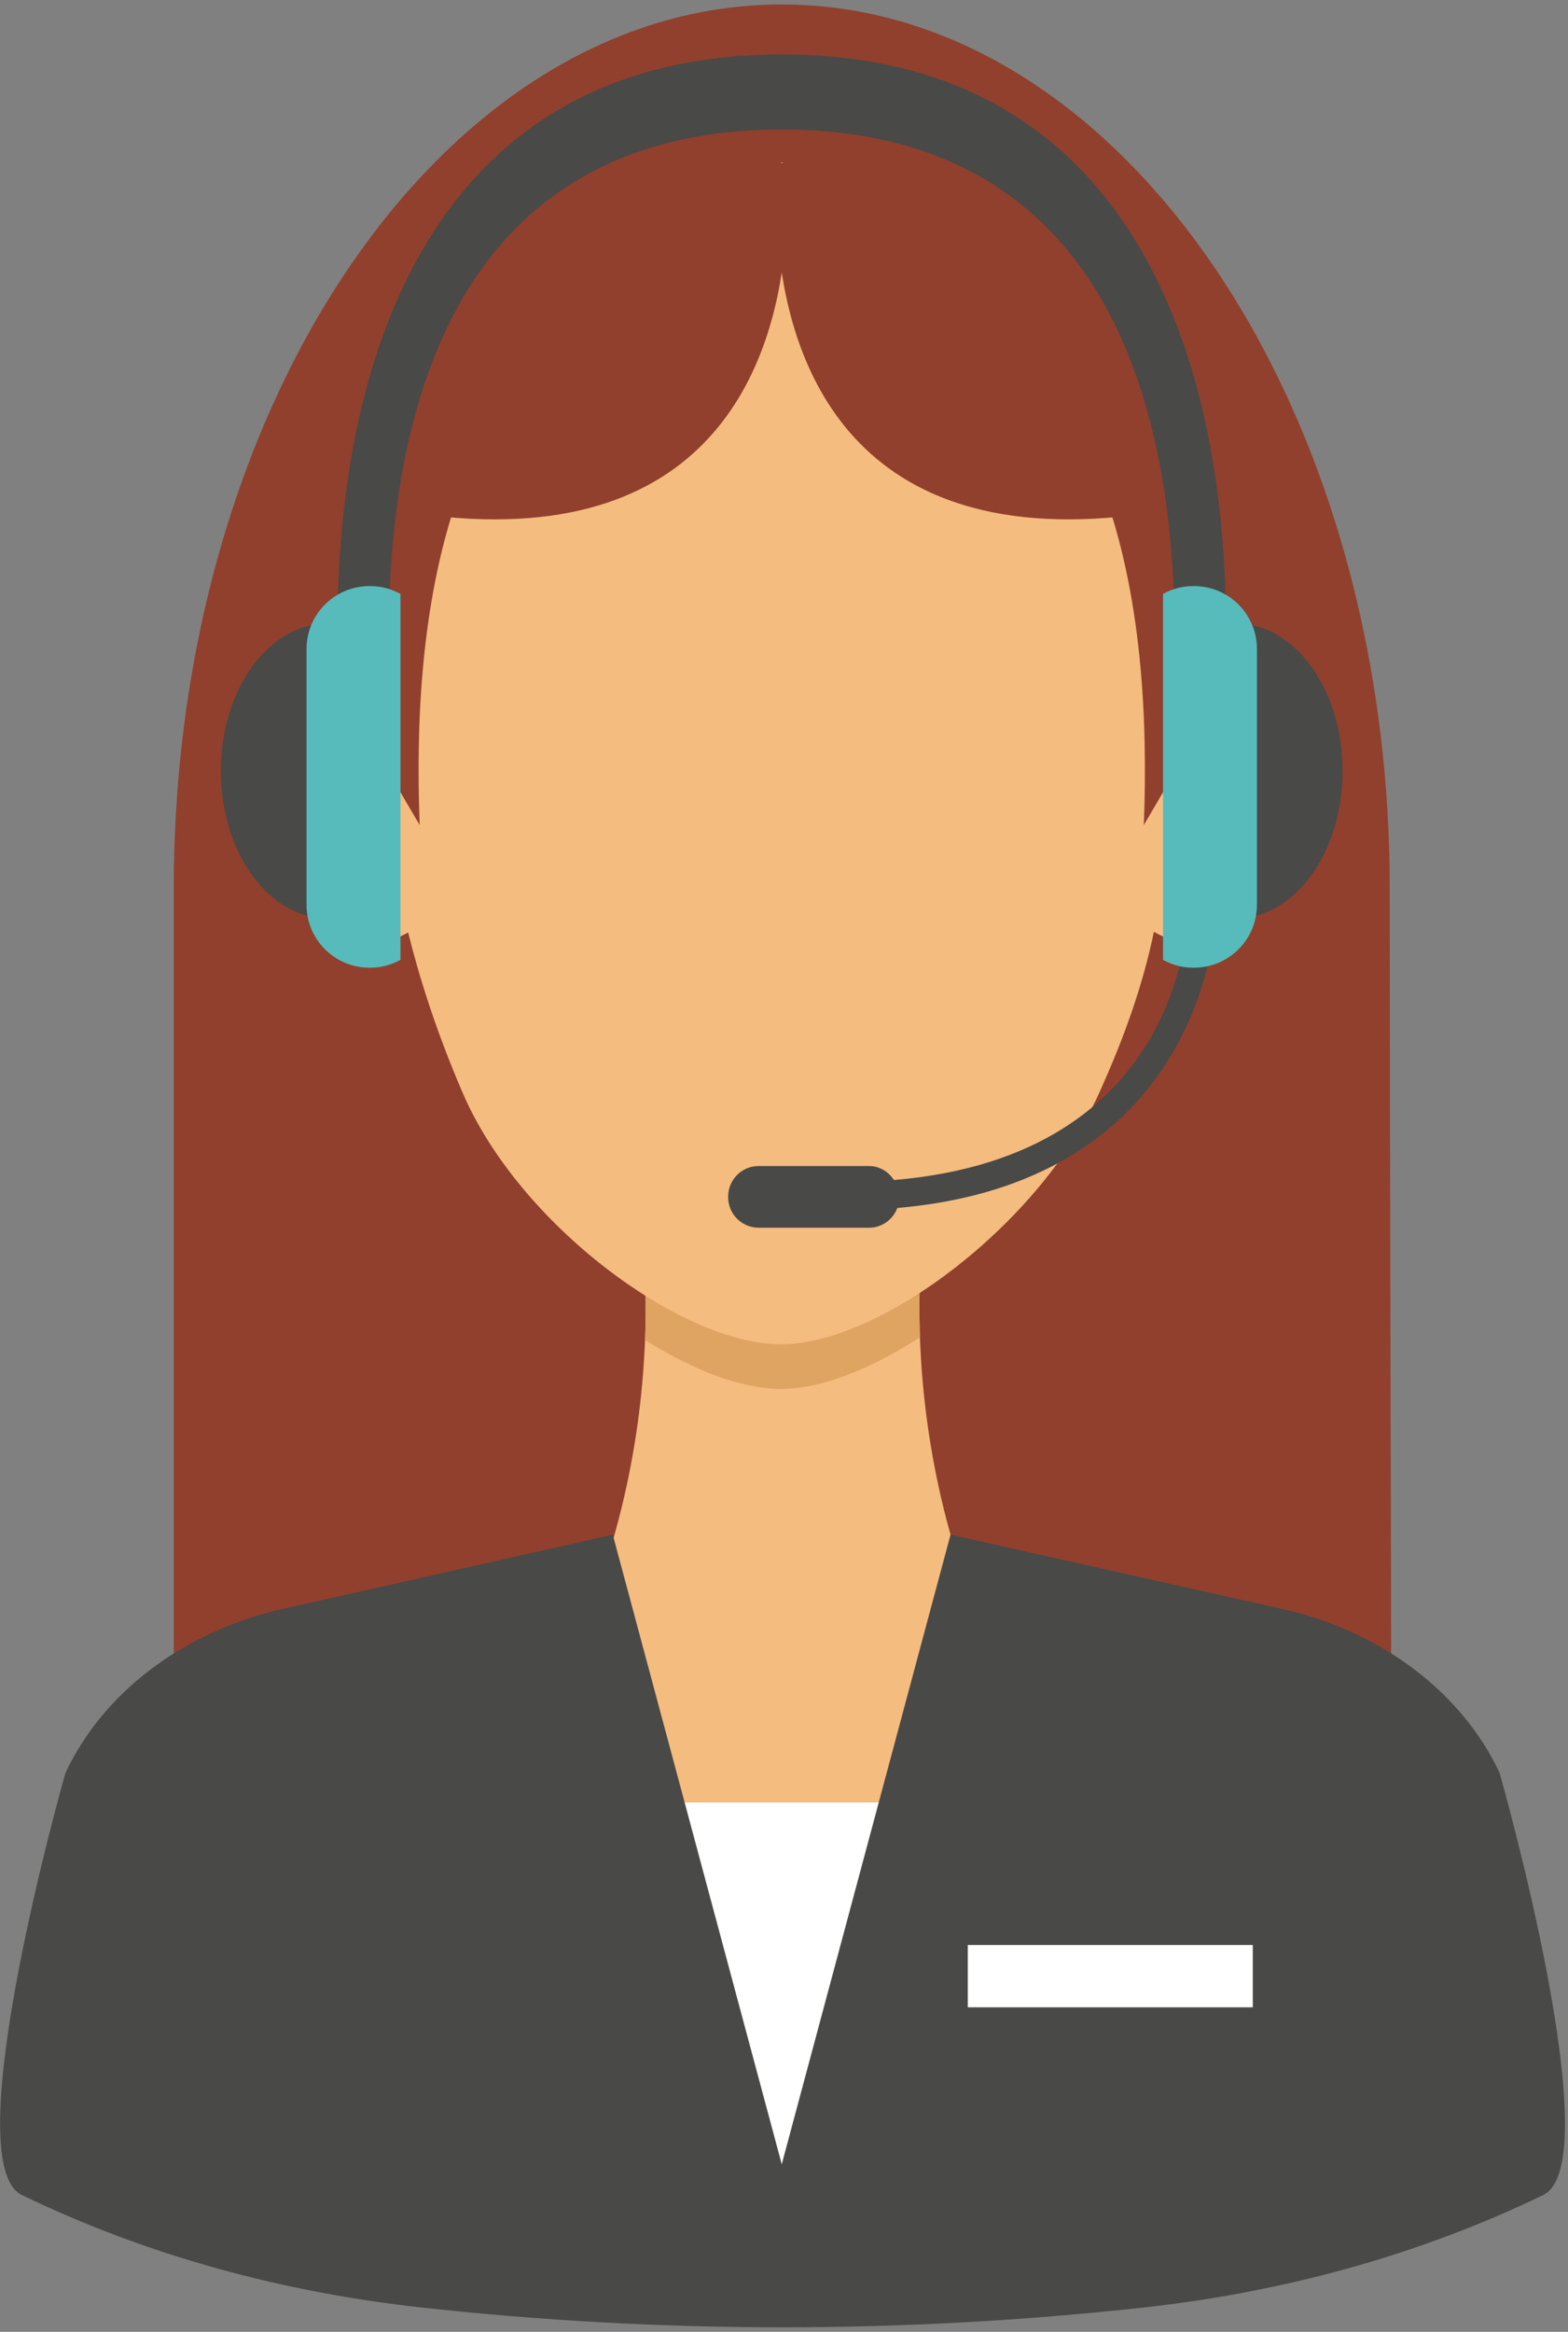 <svg width="263" height="391" viewBox="0 0 263 391" xmlns="http://www.w3.org/2000/svg"><rect x="0" y="0" width="263" height="391" fill="#808080" stroke="none"/><title>woman</title><g fill="none" fill-rule="evenodd"><g><g><path d="M233.364 288.05s-.265-107.57-.265-139.11C233.1 67.096 187.437.75 131.122.75 74.803.75 29.148 67.097 29.148 148.94v139.11h204.216" fill="#91402D"/><path d="M154.84 207.436h-47.172s7.202 51.46-27.112 94.01l48.432 78.2h4.53l48.432-78.2c-34.314-42.55-27.11-94.01-27.11-94.01" fill="#F4BC7F"/><path d="M81.043 302.232l47.945 77.415h4.53l47.946-77.415H81.044" fill="#fff"/><path d="M154.84 207.436h-47.172s.924 6.703.52 17.248c8.082 5.092 16.247 8.214 22.797 8.214 6.727 0 15.08-3.32 23.322-8.674-.37-10.273.532-16.788.532-16.788" fill="#DFA461"/><path d="M209.1 110.177c-2.284-5.895-6.272-2.846-9.38 1.035.89-45.754-23.257-68.99-23.257-68.99l-45.34-14.974L85.778 42.22S61.47 65.403 62.245 110.88c-3.064-3.715-6.887-6.427-9.105-.703-4.12 10.638 5.565 25.212 3.712 39.986-1.256 9.99 6.62 8.984 11.606 6.194 1.875 7.555 4.663 16.473 9.15 26.9 9.48 22.064 36.687 42.157 53.377 42.157 16.695 0 43.503-20.253 53.383-42.156 4.542-10.07 7.38-18.427 9.177-27.023 4.968 2.884 13.117 4.074 11.844-6.072-1.854-14.774 7.832-29.348 3.71-39.986" fill="#F4BC7F"/><path d="M181.613 36.996l-19.29 5.02c2.528 4.716 15.423 20.436 22.532 39.6 6.67 17.96 7.684 38.945 6.998 56.73l3.512-5.995c5.034-8.58 8.07-18.144 8.984-28.052 2.472-26.934 3.81-77.598-22.737-67.302" fill="#91402D"/><path d="M66.876 132.35l3.518 5.995c-.692-17.784.326-38.768 6.992-56.73 7.11-19.163 20.004-34.883 22.532-39.6l-19.29-5.02C54.08 26.7 55.418 77.366 57.892 104.3c.912 9.908 3.95 19.473 8.984 28.053" fill="#91402D"/><path d="M131.123 27.36C63.84 12.14 57.427 83.69 57.427 83.69c56.348 13.645 70.46-16.81 73.696-38 3.236 21.19 17.343 51.645 73.69 38 0 0-6.405-71.548-73.69-56.33" fill="#91402D"/><path d="M65.277 111.948c-.493-18.538 1.427-41.404 10.93-59.432 10.738-20.358 29.254-30.798 54.91-30.798 25.658 0 44.173 10.44 54.91 30.798 9.504 18.028 11.424 40.894 10.937 59.432h8.59c.604-20.497-1.564-46.108-12.468-66.932-12.408-23.713-33.307-35.89-61.968-35.89-28.66 0-49.56 12.177-61.97 35.89C58.247 65.84 56.084 91.45 56.68 111.948h8.597" fill="#494947"/><path d="M60.68 105.914c-1.815-.87-3.756-1.356-5.792-1.356-9.852 0-17.84 11.06-17.84 24.71 0 13.644 7.988 24.71 17.84 24.71 2.036 0 3.977-.494 5.792-1.357v-46.706" fill="#494947"/><path d="M67.17 99.588c-1.49-.808-3.177-1.312-4.99-1.312h-.21c-5.832 0-10.556 4.727-10.556 10.556v42.875c0 5.83 4.724 10.556 10.555 10.556h.21c1.813 0 3.5-.504 4.99-1.312V99.59" fill="#57BBBB"/><path d="M203.923 152.62l-4.724-.005c-.007 1.766-.704 41.182-49.252 45.25-.918-1.383-2.412-2.347-4.187-2.347h-18.51c-2.826 0-5.116 2.292-5.116 5.12v.106c0 2.828 2.29 5.12 5.117 5.12h18.51c2.186 0 4.017-1.384 4.753-3.31 52.647-4.572 53.41-49.452 53.41-49.933" fill="#494947"/><path d="M201.56 105.914c1.82-.87 3.763-1.356 5.793-1.356 9.852 0 17.84 11.06 17.84 24.71 0 13.644-7.988 24.71-17.84 24.71-2.03 0-3.972-.494-5.792-1.357v-46.706" fill="#494947"/><path d="M195.072 99.588c1.494-.808 3.175-1.312 4.995-1.312h.21c5.826 0 10.55 4.727 10.55 10.556v42.875c0 5.83-4.724 10.556-10.55 10.556h-.21c-1.82 0-3.5-.504-4.995-1.312V99.59" fill="#57BBBB"/><path d="M251.53 297.29c-6.21-13.28-19.333-23.36-35.52-27.29l-56.574-12.67-28.313 105.573-28.345-105.573L46.496 270c-16.186 3.93-29.308 14.01-35.52 27.29 0 0-18.632 65.287-7.308 70.767 21.05 10.18 43.818 16.317 67.063 18.87 40.23 4.416 80.817 4.416 121.045 0 23.245-2.553 46.015-8.69 67.07-18.87 11.317-5.48-7.314-70.768-7.314-70.768" fill="#494947"/><path d="M162.323 326.138h47.807v10.445h-47.807v-10.445z" fill="#fff"/></g></g></g></svg>